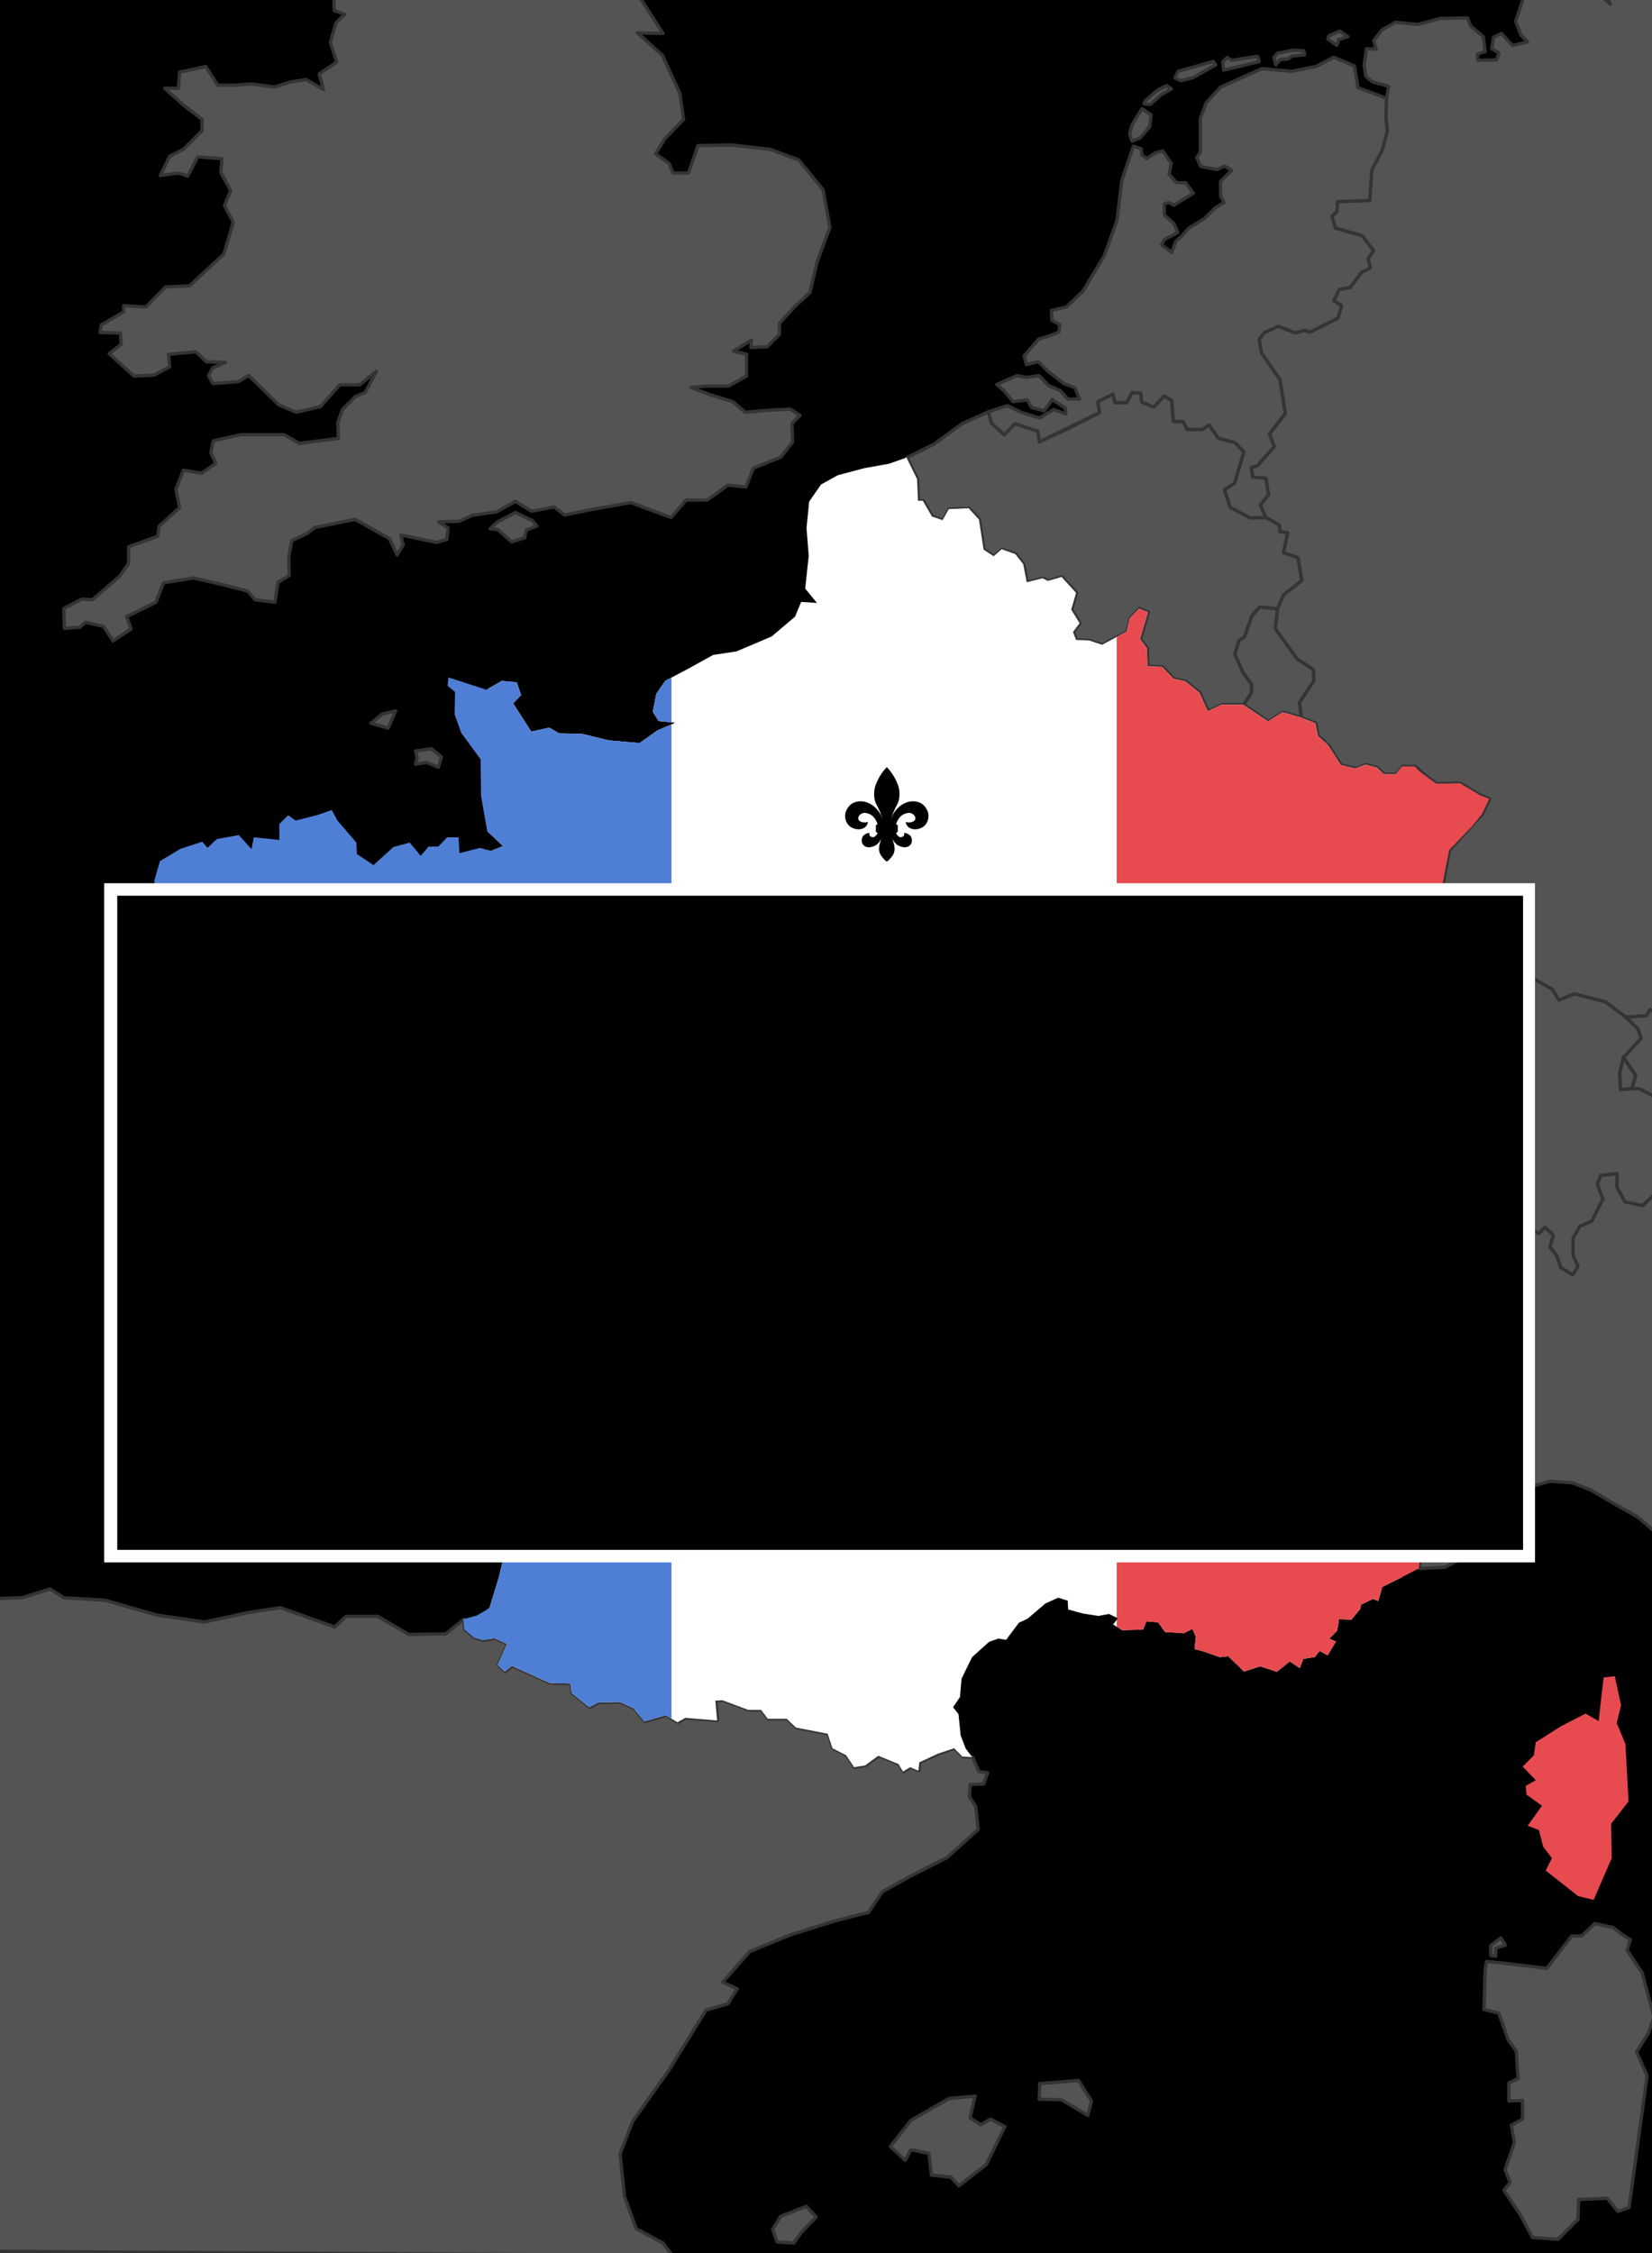 <?xml version="1.0" encoding="UTF-8" standalone="no"?>
<!-- Created with Inkscape (http://www.inkscape.org/) -->

<svg
   width="2.75in"
   height="3.75in"
   viewBox="0 0 247.5 337.5"
   id="svg4516"
   version="1.1"
   inkscape:version="1.4 (e7c3feb1, 2024-10-09)"
   sodipodi:docname="paris-back.svg"
   inkscape:export-filename="/Users/garykac/Downloads/tokyo maps/ku-cards/23-edogawa.png"
   inkscape:export-xdpi="300"
   inkscape:export-ydpi="300"
   xmlns:inkscape="http://www.inkscape.org/namespaces/inkscape"
   xmlns:sodipodi="http://sodipodi.sourceforge.net/DTD/sodipodi-0.dtd"
   xmlns:xlink="http://www.w3.org/1999/xlink"
   xmlns="http://www.w3.org/2000/svg"
   xmlns:svg="http://www.w3.org/2000/svg"
   xmlns:rdf="http://www.w3.org/1999/02/22-rdf-syntax-ns#"
   xmlns:cc="http://creativecommons.org/ns#"
   xmlns:dc="http://purl.org/dc/elements/1.1/">
  <rect x="0" y="0" width="247.5" height="337.5" fill="#333333" stroke="none"/>
  <defs
     id="defs7455">
    <clipPath
       clipPathUnits="userSpaceOnUse"
       id="clipPath4189">
      <path
         sodipodi:nodetypes="ccccccccccccccccccccccccccccccccccccccccccccccccccccccccccccccccccccccccccccccccccccccccccccccccccccccccccccccccccccccccccccccccccccccccccccccccccccccccccccccccccccccccccccccccccccccccccccccccccccccccccccccccccccccccccccccccccccccccccccccccccccccccccccccccccccccccccccccccccccccccccccccccccccccccccccccccccccccccccccccccccccccccccccccccccccccccccccccccccccccccccccccccccccccccccccccccccccccccccccccccccccccccccccccccccccccccccccccccccccccccccccccccccccc"
         inkscape:connector-curvature="0"
         d="m 242.008,251.089 0.933,4.386 -0.653,2.613 1.306,3.173 0.467,8.585 -2.613,3.359 0.093,5.132 -2.706,6.252 -2.333,-0.56 -4.852,-3.826 0.933,-1.866 -1.306,-1.68 -0.653,-2.52 -1.68,-0.653 2.146,-2.986 -2.333,-1.68 -0.093,-1.306 1.493,-0.84 -1.96,-2.053 1.68,-1.68 0.28,-1.96 3.826,-2.426 3.639,-1.866 1.96,1.12 0.373,-3.359 0.373,-3.173 z m -133.708,3.6 3.893,1.452 1.914,0 0.99,1.32 2.837,0 1.386,1.32 4.751,0.924 0.726,2.177 2.046,1.056 1.188,1.782 1.65,-0.264 1.98,-1.452 3.035,1.254 0.66,1.122 1.056,-0.66 1.254,0.528 0.132,-1.254 2.837,-1.32 2.375,-0.792 1.254,1.254 1.452,0.066 -0.975,-1.3 -0.74,-1.933 -0.33,-3.205 -0.815,-1.03 1.037,-1.523 0.24,-2.755 1.584,-3.233 2.573,-2.309 1.386,-0.462 1.133,0.19 1.917,-2.565 1.305,-0.607 2.659,-2.271 1.922,-0.872 1.424,0.451 0.066,1.32 2.177,0.594 2.338,0.371 1.617,-0.294 1.32,0.652 -0.723,0.92 1.386,0.858 3.105,-0.093 0.509,-1.234 1.732,0.14 1.056,1.452 2.771,0.198 1.32,-0.66 0.528,1.188 -0.198,1.825 1.532,0.424 2.281,0.805 1.207,-0.161 1.622,1.548 0.748,0.772 2.441,-0.792 2.496,0.824 1.925,-1.55 1.518,0.99 0.528,-1.386 1.716,-0.264 0.726,-0.924 1.188,0.66 1.254,-2.046 -0.99,-0.462 1.172,-1.188 0.28,-1.716 1.848,0.066 1.32,-1.584 0.132,-0.66 1.782,-0.858 0.792,0.33 0.594,-2.111 2.771,-1.386 2.705,-1.386 0.264,-2.243 2.573,-3.827 -0.792,-2.177 -3.365,1.056 -2.903,-0.924 -1.386,-1.056 -2.441,-0.594 -0.33,-1.65 -1.32,-1.386 0.594,-1.122 -0.924,-2.309 0.99,-0.858 0.858,-2.309 0.99,0 -0.66,-2.111 -0.066,-0.99 -1.716,-0.594 -2.441,-1.452 0,-2.309 -1.122,-0.528 0,-1.782 1.32,-0.594 1.254,0.462 2.375,-1.716 1.716,-0.594 0.132,-1.716 0.99,-1.716 -2.243,-2.441 -0.594,-2.705 -2.507,-1.716 0,-1.782 2.441,-1.254 0.594,-1.98 -0.99,-2.441 -0.726,0 -0.132,-1.32 -1.386,-0.396 -0.132,-1.914 1.056,-1.452 -1.254,-1.32 0.132,-1.584 -1.948,-0.782 -2.784,0.066 -2.303,0.83 -0.477,0.84 -0.737,1.289 0.33,1.584 -1.056,1.386 -1.584,0.66 -1.584,0.132 -0.462,-1.452 0.924,-0.792 0.924,0 0.858,-1.056 -0.066,-1.584 -1.65,-0.99 1.254,-2.639 0.066,-1.32 2.639,-2.771 1.914,-1.254 0.132,-3.629 3.497,-2.177 0.99,-1.65 3.101,-3.035 0.462,-1.122 1.32,-1.518 -1.914,-0.396 1.122,-2.639 2.705,-0.132 0.132,0.792 2.837,0.462 1.716,-1.122 0.99,-2.177 -0.396,-3.365 1.518,-5.411 -0.594,-2.177 0.066,-1.98 1.848,-3.233 0.594,-0.99 0.792,-4.289 0.528,-2.639 3.431,-3.563 1.452,-1.782 1.122,-2.309 -1.32,-0.528 -3.101,-1.848 -1.65,0.066 -1.914,0 -2.507,-1.848 -0.66,-0.726 -1.848,0 -0.99,1.188 -1.782,0 -1.056,-0.99 -1.716,-0.462 -1.518,0.594 -2.177,-0.528 -1.914,-2.969 -1.518,-1.386 -0.396,-1.914 -2.177,-0.858 -2.705,-0.792 -2.177,1.386 -3.761,-2.507 -3.233,0 -2.046,0.99 -1.254,-2.771 -2.111,-1.716 -1.782,-0.396 -1.716,-1.782 -2.177,-0.066 -0.066,-2.705 -1.056,-1.386 1.188,-4.025 -1.32,-0.528 -1.386,1.452 -0.462,1.98 -3.695,1.98 -1.98,-0.66 -1.914,-0.066 -0.462,-1.188 0.99,-1.32 -1.254,-2.046 0.726,-2.507 -2.177,-2.375 -2.046,0.594 -0.792,-0.396 -2.375,0.594 -0.528,-2.705 -1.188,-1.518 -2.046,-0.726 -1.188,1.056 -1.518,-0.99 -0.693,-4.52 -1.551,-1.683 -2.969,0.132 -0.924,1.65 -1.584,-0.528 -1.386,-2.375 -0.726,0 -0.132,-3.233 -1.584,-3.233 -2.639,0.924 -3.695,0.66 -3.959,1.056 -2.507,1.386 -1.782,2.573 -0.396,3.959 0.33,4.157 -0.528,4.907 1.759,2.149 -2.364,-0.149 -0.913,2.199 -3.497,2.969 -5.279,2.243 -3.497,0.528 -3.695,2.046 -3.497,1.848 -1.32,1.914 -0.528,2.705 0.858,1.386 2.507,0.264 -2.639,1.122 -2.705,1.914 -4.619,-0.396 -4.025,-0.99 -3.431,-0.066 -1.452,-0.858 -2.705,0.594 -2.705,-4.223 1.188,-1.254 -0.66,-1.914 -2.243,-0.198 -2.309,1.32 -5.675,-1.848 -0.132,1.254 1.122,0.924 -0.066,3.365 0.99,2.771 2.903,3.959 0.066,5.477 0.924,5.279 2.375,2.243 -1.848,0.726 -1.584,-0.462 -3.101,0.792 -0.132,-2.375 -1.716,0 -1.32,1.386 -1.452,0 -1.188,1.386 -1.65,-1.98 -2.441,0.66 -2.969,2.705 -2.507,-1.65 -0.066,-1.716 -2.837,-3.299 -0.858,-1.584 -2.046,0.726 -3.365,0.858 -1.122,-0.792 -1.32,1.32 0,2.375 -3.827,-0.396 -0.33,1.782 -1.914,-2.111 -3.299,0.594 -1.386,1.32 -0.792,-0.924 -3.233,1.056 -3.101,1.848 -0.858,2.969 0.528,2.375 3.761,-1.386 2.111,-0.198 -0.528,1.056 1.529,0.617 -3.636,0.139 -0.62,1.038 0.351,2.165 1.122,-0.99 2.705,0.33 0.792,1.056 -0.726,1.188 -6.466,1.32 1.848,0.858 2.837,1.056 0.858,1.65 0.132,2.243 3.035,0.132 0.924,-1.716 1.386,0.528 1.452,-0.924 1.32,2.111 4.883,0.792 1.122,1.32 1.98,0.066 3.299,2.969 3.893,-1.188 2.177,0.066 -0.33,1.32 -2.177,-0.066 0.66,1.584 2.639,-0.198 1.584,-0.99 1.518,2.375 -1.32,1.32 0.924,2.441 2.903,0.924 1.848,-0.792 0,2.111 -0.924,1.056 3.233,1.188 -0.132,2.243 -1.518,1.98 0.132,1.32 3.893,4.157 0.99,3.035 3.629,2.441 1.32,0 0.66,1.386 2.111,0.066 0.99,0.99 1.452,-0.066 -0.858,1.848 -0.264,1.254 1.254,0.594 0.66,2.507 0,2.111 -0.858,1.254 0.726,1.188 -1.914,0.528 0.132,2.111 2.441,0.99 1.32,1.386 2.243,1.518 1.782,3.431 0.726,3.233 0.066,2.177 -0.99,-1.188 -0.792,-3.695 -1.386,-1.584 -2.705,-2.243 -0.264,-1.386 -1.254,1.254 -0.33,3.761 -0.66,6.203 -0.462,5.147 -0.396,2.177 1.716,-1.254 2.046,1.98 -1.188,0.594 -0.99,-0.594 -1.254,1.98 -0.396,4.553 -0.99,6.796 -1.65,7.06 -1.452,4.751 -1.914,1.122 -1.98,0.528 0.132,1.518 1.452,1.254 1.386,0.396 1.65,-0.33 1.914,0.858 -1.386,3.167 1.056,0.99 1.056,-0.858 5.675,2.573 3.101,0.066 0.198,1.452 2.639,2.111 1.32,-0.726 3.233,-0.066 2.046,0.924 1.65,1.98 3.167,-0.924 1.782,1.056 1.188,-0.66 4.751,0.396 -0.264,-2.969 z m -61.497,-98.449 0.462,1.584 2.771,0.198 -1.188,-1.386 z m 14.385,8.182 1.188,-0.462 0.792,0.924 0.66,0.924 -0.396,0.33 -1.584,-0.726 z m 15.836,18.278 -2.243,-0.858 -0.792,-0.726 -1.122,0.528 0.858,0.792 2.639,0.924 z m -1.782,2.837 0.726,1.914 1.386,1.848 0.264,1.518 0.726,-1.32 -0.132,-0.858 -0.33,-1.782 -0.99,-1.32 z"
         style="color:#000000;clip-rule:nonzero;display:inline;overflow:visible;visibility:visible;opacity:1;isolation:auto;mix-blend-mode:normal;color-interpolation:sRGB;color-interpolation-filters:linearRGB;solid-color:#000000;solid-opacity:1;fill:#22498f;fill-opacity:1;fill-rule:evenodd;stroke:#000000;stroke-width:0.5;stroke-linecap:butt;stroke-linejoin:round;stroke-miterlimit:4;stroke-dasharray:none;stroke-dashoffset:0;stroke-opacity:1;color-rendering:auto;image-rendering:auto;shape-rendering:auto;text-rendering:auto;enable-background:accumulate"
         id="path4191" />
    </clipPath>
  </defs>
  <sodipodi:namedview
     id="base"
     pagecolor="#ffffff"
     bordercolor="#666666"
     borderopacity="1.0"
     inkscape:pageopacity="0.0"
     inkscape:pageshadow="2"
     inkscape:zoom="2.580767"
     inkscape:cx="154.41146"
     inkscape:cy="153.83024"
     inkscape:document-units="px"
     inkscape:current-layer="g4184"
     showgrid="false"
     units="in"
     inkscape:window-width="1496"
     inkscape:window-height="998"
     inkscape:window-x="0"
     inkscape:window-y="38"
     inkscape:window-maximized="0"
     inkscape:snap-object-midpoints="true"
     inkscape:snap-center="true"
     inkscape:snap-intersection-paths="true"
     inkscape:snap-nodes="true"
     inkscape:object-nodes="true"
     inkscape:object-paths="true"
     inkscape:snap-smooth-nodes="true"
     inkscape:snap-others="true"
     inkscape:snap-global="false"
     inkscape:snap-bbox="true"
     inkscape:showpageshadow="2"
     inkscape:pagecheckerboard="0"
     inkscape:deskcolor="#d1d1d1" />
  <g
     inkscape:groupmode="layer"
     id="water"
     inkscape:label="Water"
     style="display:inline;opacity:1">
    <rect
       style="display:none;opacity:1;fill:#cceaf6;fill-opacity:1;fill-rule:evenodd;stroke:#000000;stroke-width:0.2;stroke-linecap:butt;stroke-linejoin:round;stroke-miterlimit:4;stroke-dasharray:none;stroke-dashoffset:0;stroke-opacity:1"
       id="rect7620"
       width="285.531"
       height="366.329"
       x="-25.55"
       y="-18.969"
       inkscape:export-filename="/Users/garykac/projects/github/shinjuku/ku-cards/r23-edogawa.png"
       inkscape:export-xdpi="300"
       inkscape:export-ydpi="300" />
    <rect
       style="display:inline;opacity:1;fill:#000000;fill-opacity:1;fill-rule:evenodd;stroke:#000000;stroke-width:0.2;stroke-linecap:butt;stroke-linejoin:round;stroke-miterlimit:4;stroke-dasharray:none;stroke-dashoffset:0;stroke-opacity:1"
       id="rect7"
       width="285.531"
       height="366.329"
       x="-25.55"
       y="-18.969"
       inkscape:export-filename="/Users/garykac/projects/github/shinjuku/ku-cards/r23-edogawa.png"
       inkscape:export-xdpi="300"
       inkscape:export-ydpi="300"
       inkscape:label="black water" />
  </g>
  <g
     inkscape:groupmode="layer"
     id="layer11"
     inkscape:label="Europe"
     style="display:inline">
    <path
       id="path7070"
       style="color:#000000;clip-rule:nonzero;display:inline;overflow:visible;visibility:visible;opacity:1;isolation:auto;mix-blend-mode:normal;color-interpolation:sRGB;color-interpolation-filters:linearRGB;solid-color:#000000;solid-opacity:1;fill:#545454;fill-opacity:1;fill-rule:evenodd;stroke:#343434;stroke-width:0.5;stroke-linecap:butt;stroke-linejoin:round;stroke-miterlimit:4;stroke-dasharray:none;stroke-dashoffset:0;stroke-opacity:1;color-rendering:auto;image-rendering:auto;shape-rendering:auto;text-rendering:auto;enable-background:accumulate"
       d="m 59.274,106.489 -1.122,2.573 -2.573,-0.726 1.716,-1.386 z m 6.862,6.862 -0.462,1.584 -1.716,-0.726 -1.716,0.264 0.264,-0.924 -0.264,-1.056 2.375,-0.33 z m 8.416,-35.176 2.66,-1.4 2.56,1.217 0.659,0.79 -1.608,0.639 -0.212,1.134 -1.96,0.607 -2.045,-1.815 -1.175,-0.144 z m -3.826,-0.98 -1.913,0.887 -3.079,0.093 1.4,0.933 -0.187,1.68 -1.493,0.467 -5.412,-1.12 0.373,1.493 -0.933,1.493 -1.12,-2.426 -5.132,-2.893 -6.066,1.213 -1.213,0.933 -2.24,1.026 -0.467,2.613 0.093,2.613 -1.68,1.026 -0.467,2.986 -2.986,-0.373 -1.12,-1.306 -4.386,-1.12 -3.733,-0.84 -4.479,0.747 -1.12,2.893 -4.386,2.146 0.653,1.866 -2.706,1.773 -1.4,-2.146 -2.706,-0.653 -0.84,0.747 -2.333,0.187 -0.093,-2.986 2.706,-1.4 1.586,0.093 4.013,-3.453 1.4,-1.96 0,-2.52 4.386,-1.586 0.187,-1.493 3.079,-2.799 -0.56,-2.706 1.12,-2.893 2.706,0.467 2.146,-1.493 -0.747,-1.586 0.373,-1.773 4.106,-0.933 6.532,0 2.24,1.306 5.879,-0.747 -0.093,-2.333 0.653,-1.96 1.96,-1.96 1.493,-0.653 1.68,-3.173 -2.52,2.053 -2.986,0 -2.893,3.266 -3.639,0.84 -2.613,-1.12 -4.479,-4.386 -1.586,0.933 -3.779,0.28 -0.662,-1.164 0.596,-1.163 1.927,-0.845 -2.84,-0.094 -1.586,-1.493 -4.106,0.373 0.187,1.866 -2.38,1.26 -2.986,0.14 -3.686,-3.359 1.773,-1.4 -0.093,-1.68 -3.079,-0.093 0.187,-1.12 3.359,-1.96 0,-0.933 3.359,0.187 2.893,-2.986 3.639,-0.187 5.132,-4.759 1.4,-4.759 -1.306,-2.52 0.933,-2.24 -1.493,-2.706 0.187,-2.053 -3.639,-0.28 -1.493,2.893 -1.4,-0.467 -2.706,0.373 1.4,-2.893 2.053,-1.026 2.799,-2.799 0,-1.68 -2.893,-2.24 -2.706,-2.426 2.053,0 0.187,-2.426 3.919,-0.84 1.773,2.799 2.799,0 2.24,-0.187 3.453,0.467 2.333,-0.747 2.426,-0.373 2.613,1.493 -0.653,-2.333 2.613,-1.773 -0.933,-2.986 0.84,-2.893 1.306,-1.306 -1.586,-0.56 -0.093,-4.013 44.978,0.653 4.386,6.812 -3.826,-0.093 3.733,3.359 2.613,5.692 0.56,3.919 -2.799,2.893 -1.4,2.24 2.053,1.493 0.56,1.4 2.333,0 1.4,-4.106 5.039,-0.093 5.786,0.653 4.293,1.586 3.639,4.479 1.026,5.599 -1.96,5.319 -1.026,4.479 -2.146,1.96 -2.426,2.613 0,1.68 -1.866,1.866 -2.426,0.093 0.093,-1.12 -2.706,1.68 1.96,0.467 0,3.266 -2.706,1.493 -3.453,0 -2.146,0.187 2.613,1.026 3.639,1.12 1.866,1.586 3.266,-0.28 3.453,-0.187 1.493,0.933 -1.213,1.213 0.093,2.799 -1.773,2.24 -4.106,1.68 -1.12,2.799 -2.706,-0.28 -3.079,2.24 -3.173,0 -2.24,2.613 -6.066,-2.24 -5.786,1.026 -4.106,0.84 -1.586,-1.213 -3.359,0.653 -2.426,-1.493 -2.846,1.586 z"
       inkscape:connector-curvature="0" />
    <path
       id="path7117"
       style="color:#000000;clip-rule:nonzero;display:inline;overflow:visible;visibility:visible;opacity:1;isolation:auto;mix-blend-mode:normal;color-interpolation:sRGB;color-interpolation-filters:linearRGB;solid-color:#000000;solid-opacity:1;fill:#545454;fill-opacity:1;fill-rule:evenodd;stroke:#343434;stroke-width:0.5;stroke-linecap:butt;stroke-linejoin:round;stroke-miterlimit:4;stroke-dasharray:none;stroke-dashoffset:0;stroke-opacity:1;color-rendering:auto;image-rendering:auto;shape-rendering:auto;text-rendering:auto;enable-background:accumulate"
       d="m 155.785,312.118 5.786,-0.467 1.96,3.079 -0.56,2.146 -3.919,-2.333 -3.359,-0.093 z m -19.316,5.506 5.692,-3.266 3.919,-0.373 -0.747,3.266 1.586,1.026 1.493,-0.84 2.146,1.12 -2.799,5.692 -4.106,3.173 -1.213,-1.306 -2.893,-0.28 -0.373,-3.266 -2.706,-0.56 -0.84,1.586 -2.24,-2.053 z m -19.503,14.371 3.826,-1.493 1.493,1.586 -2.24,2.333 -1.12,1.586 -2.52,-0.187 -0.653,-1.866 z m -133.162,-94.902 2.613,2.52 8.025,0 8.865,-0.28 4.199,-1.306 2.053,1.306 6.159,0.373 7.839,2.24 7.092,1.026 6.439,-1.4 4.946,-0.747 8.118,2.893 1.68,-1.586 4.759,0 4.666,2.706 5.506,-0.093 2.741,-2.195 0.132,1.518 1.452,1.254 1.386,0.396 1.65,-0.33 1.914,0.858 -1.386,3.167 1.056,0.99 1.056,-0.858 5.675,2.573 3.101,0.066 0.198,1.452 2.639,2.111 1.32,-0.726 3.233,-0.066 2.046,0.924 1.65,1.98 3.167,-0.924 1.782,1.056 1.188,-0.66 4.751,0.396 -0.264,-2.969 1.056,-0.066 3.893,1.452 1.914,0 0.99,1.32 2.837,0 1.386,1.32 4.751,0.924 0.726,2.177 2.046,1.056 1.188,1.782 1.65,-0.264 1.98,-1.452 3.035,1.254 0.66,1.122 1.056,-0.66 1.254,0.528 0.132,-1.254 2.837,-1.32 2.375,-0.792 1.254,1.254 1.452,0.066 0.926,2.165 1.306,0.187 -0.56,1.68 -2.053,0.093 -0.093,1.866 0.933,1.4 0.373,3.453 -4.666,4.199 -5.506,2.799 -4.199,2.333 -2.053,3.079 -5.132,1.306 -6.532,2.053 -6.159,2.52 -4.013,4.572 2.146,1.026 -1.4,2.24 -3.266,0.933 -5.599,9.052 -5.412,7.652 -1.866,4.852 0.653,6.345 1.773,4.852 4.013,2.146 1.4,1.866 -119.818,-0.747 z"
       inkscape:connector-curvature="0" />
    <path
       id="path7123"
       style="color:#000000;clip-rule:nonzero;display:inline;overflow:visible;visibility:visible;opacity:1;isolation:auto;mix-blend-mode:normal;color-interpolation:sRGB;color-interpolation-filters:linearRGB;solid-color:#000000;solid-opacity:1;fill:#545454;fill-opacity:1;fill-rule:evenodd;stroke:#343434;stroke-width:0.5;stroke-linecap:butt;stroke-linejoin:round;stroke-miterlimit:4;stroke-dasharray:none;stroke-dashoffset:0;stroke-opacity:1;color-rendering:auto;image-rendering:auto;shape-rendering:auto;text-rendering:auto;enable-background:accumulate"
       d="m 224.838,291.589 0.7,-0.233 -0.7,-1.073 -1.493,1.166 0,1.493 0.747,0.093 0,-1.166 z m 14.091,-3.453 2.741,0.591 1.272,0.996 1.306,0.84 -0.467,1.586 2.24,3.359 1.773,6.625 -0.84,2.426 -1.773,2.799 1.586,3.546 -2.706,19.783 -1.68,0.56 -1.586,-1.96 -4.293,0.187 -0.093,2.986 -2.986,2.986 -3.826,-0.28 -1.866,-3.453 -2.426,-3.639 0.933,-1.12 -0.747,-1.96 1.4,-4.106 -0.467,-2.52 1.68,-0.933 0,-2.799 -2.053,0.093 0,-2.706 1.4,-0.653 -0.28,-4.106 -1.213,-1.68 -1.4,-4.013 -2.24,-0.56 0.187,-5.879 0.187,-1.306 2.053,0.187 6.999,0.84 3.733,-4.852 1.493,0 z m 18.896,-43.439 -2.426,-3.639 -0.653,-2.52 -0.28,-4.246 -1.82,-3.686 -3.966,-2.24 -1.026,0.84 -2.286,-1.96 -3.733,-2.1 -3.313,-1.96 -2.799,-1.073 -3.313,-0.233 -3.079,0.886 -2.053,2.146 -0.84,1.353 -1.913,1.026 -0.98,2.053 -0.607,1.213 -0.187,1.26 -2.566,1.213 -3.546,1.726 -3.818,0.201 0.264,-2.243 2.573,-3.827 -0.792,-2.177 -3.365,1.056 -2.903,-0.924 -1.386,-1.056 -2.441,-0.594 -0.33,-1.65 -1.32,-1.386 0.594,-1.122 -0.924,-2.309 0.99,-0.858 0.858,-2.309 0.99,0 -0.66,-2.111 -0.066,-0.99 -1.716,-0.594 -2.441,-1.452 0,-2.309 -1.122,-0.528 0,-1.782 1.32,-0.594 1.254,0.462 2.375,-1.716 1.716,-0.594 0.132,-1.716 0.99,-1.716 -2.243,-2.441 -0.594,-2.705 -2.507,-1.716 0,-1.782 2.441,-1.254 0.594,-1.98 1.973,2.109 2.286,-1.726 1.306,0.607 2.333,-2.053 2.286,0.373 0.42,1.306 2.24,-0.14 0.607,-1.82 1.26,0.047 0.56,-2.006 1.26,-0.093 1.026,-1.82 -0.98,-1.82 2.38,-1.586 1.353,-2.659 1.726,0.28 0.047,4.246 1.26,0.653 0.98,2.193 1.353,0.607 0.887,-0.933 1.26,1.213 -0.513,1.773 1.026,1.26 0.607,1.82 1.773,1.073 0.793,-1.26 -0.747,-1.633 0,-2.566 1.026,-1.82 1.773,-0.747 1.68,-3.313 -0.84,-2.24 0.513,-1.306 2.473,-0.28 -0.047,2.006 1.213,2.24 2.659,0.56 1.726,-1.68 1.26,-0.56 0.886,0.7 1.54,2.846 1.68,-0.747 -0.793,-2.426 0.42,-0.7 -1.213,-1.073 -0.187,-2.286 2.66,-2.006 1.213,1.866 2.24,-0.047 z"
       inkscape:connector-curvature="0" />
    <path
       style="color:#000000;clip-rule:nonzero;display:inline;overflow:visible;visibility:visible;opacity:1;isolation:auto;mix-blend-mode:normal;color-interpolation:sRGB;color-interpolation-filters:linearRGB;solid-color:#000000;solid-opacity:1;fill:#545454;fill-opacity:1;fill-rule:evenodd;stroke:#343434;stroke-width:0.5;stroke-linecap:butt;stroke-linejoin:round;stroke-miterlimit:4;stroke-dasharray:none;stroke-dashoffset:0;stroke-opacity:1;color-rendering:auto;image-rendering:auto;shape-rendering:auto;text-rendering:auto;enable-background:accumulate"
       d="m 258.059,173.031 -1.166,-0.28 -0.327,-1.4 0.98,-1.586 0.327,-2.053 0.093,-2.053 -1.913,-1.073 -0.84,1.68 -0.886,-0.047 0,0.887 -2.146,0.747 -1.213,-0.886 -1.4,-0.886 -0.84,-1.4 -3.126,-1.586 -1.12,-0.047 -1.68,0.187 -0.14,-2.473 0.56,-2.333 2.659,-2.893 -0.467,-1.4 -1.82,-1.773 -3.126,-2.333 -4.619,-1.166 -2.286,0.933 -1.026,-1.633 -3.079,-1.726 -2.426,0.467 -0.84,2.24 1.166,0.84 -0.467,1.26 -2.006,0.187 -0.7,-0.98 -1.4,0 -1.913,1.54 -2.053,0.093 -0.747,-0.84 -2.24,1.166 -3.014,-0.984 -0.99,2.177 -1.716,1.122 -2.837,-0.462 -0.132,-0.792 -2.705,0.132 -1.122,2.639 1.914,0.396 -1.32,1.518 -0.462,1.122 -3.101,3.035 -0.99,1.65 -3.497,2.177 -0.132,3.629 -1.914,1.254 -2.639,2.771 -0.066,1.32 -1.254,2.639 1.65,0.99 0.066,1.584 -0.858,1.056 -0.924,0 -0.924,0.792 0.462,1.452 1.584,-0.132 1.584,-0.66 1.056,-1.386 -0.33,-1.584 1.214,-2.129 2.303,-0.83 2.784,-0.066 1.948,0.782 -0.132,1.584 1.254,1.32 -1.056,1.452 0.132,1.914 1.386,0.396 0.132,1.32 0.726,0 0.99,2.441 1.973,2.109 2.286,-1.726 1.306,0.607 2.333,-2.053 2.286,0.373 0.42,1.306 2.24,-0.14 0.607,-1.82 1.26,0.047 0.56,-2.006 1.26,-0.093 1.026,-1.82 -0.98,-1.82 2.38,-1.586 1.353,-2.659 1.726,0.28 0.047,4.246 1.26,0.653 0.98,2.193 1.353,0.607 0.887,-0.933 1.26,1.213 -0.513,1.773 1.026,1.26 0.607,1.82 1.773,1.073 0.793,-1.26 -0.747,-1.633 0,-2.566 1.026,-1.82 1.773,-0.747 1.68,-3.313 -0.84,-2.24 0.513,-1.306 2.473,-0.28 -0.047,2.006 1.213,2.24 2.659,0.56 1.726,-1.68 1.26,-0.56 0.886,0.7 1.54,2.846 1.68,-0.747 -0.793,-2.426 0.42,-0.7 -1.213,-1.073 -0.187,-2.286 2.66,-2.006 1.213,1.866 2.24,-0.047 z"
       id="path7074"
       inkscape:connector-curvature="0" />
    <path
       style="color:#000000;clip-rule:nonzero;display:inline;overflow:visible;visibility:visible;opacity:1;isolation:auto;mix-blend-mode:normal;color-interpolation:sRGB;color-interpolation-filters:linearRGB;solid-color:#000000;solid-opacity:1;fill:#545454;fill-opacity:1;fill-rule:evenodd;stroke:#343434;stroke-width:0.5;stroke-linecap:butt;stroke-linejoin:round;stroke-miterlimit:4;stroke-dasharray:none;stroke-dashoffset:0;stroke-opacity:1;color-rendering:auto;image-rendering:auto;shape-rendering:auto;text-rendering:auto;enable-background:accumulate"
       d="m 271.823,154.554 -2.799,0.233 -0.747,0.98 -2.006,-0.14 -0.84,-1.12 -1.4,-1.82 -2.05,0.14 -1.729,-1.12 -0.933,0.513 -1.633,-0.14 -0.42,1.213 0.7,1.586 -1.82,2.613 -2.52,1.026 0.28,-2.566 -1.54,0.047 -0.233,-1.306 -2.286,-2.333 -2.659,-1.12 -0.513,0.886 -3.079,0.233 1.82,1.773 0.467,1.4 -2.659,2.893 1.82,2.659 -0.56,1.96 1.12,0.047 3.126,1.586 0.84,1.4 2.613,1.773 2.146,-0.747 0,-0.887 0.886,0.047 0.84,-1.68 1.913,1.073 -0.093,2.053 1.54,0.28 1.633,-0.607 0.936,1.446 3.87,0.793 1.54,-1.54 0.467,-2.053 3.173,-1.306 1.166,0.56 3.593,-1.166 z"
       id="path7078"
       inkscape:connector-curvature="0" />
    <path
       style="color:#000000;clip-rule:nonzero;display:inline;overflow:visible;visibility:visible;opacity:1;isolation:auto;mix-blend-mode:normal;color-interpolation:sRGB;color-interpolation-filters:linearRGB;solid-color:#000000;solid-opacity:1;fill:#545454;fill-opacity:1;fill-rule:evenodd;stroke:#343434;stroke-width:0.5;stroke-linecap:butt;stroke-linejoin:round;stroke-miterlimit:4;stroke-dasharray:none;stroke-dashoffset:0;stroke-opacity:1;color-rendering:auto;image-rendering:auto;shape-rendering:auto;text-rendering:auto;enable-background:accumulate"
       d="m 245.041,161.086 -1.82,-2.659 -0.56,2.333 0.14,2.473 1.68,-0.187 z"
       id="path7076"
       inkscape:connector-curvature="0" />
    <path
       id="path7107"
       style="color:#000000;clip-rule:nonzero;display:inline;overflow:visible;visibility:visible;opacity:1;isolation:auto;mix-blend-mode:normal;color-interpolation:sRGB;color-interpolation-filters:linearRGB;solid-color:#000000;solid-opacity:1;fill:#545454;fill-opacity:1;fill-rule:evenodd;stroke:#343434;stroke-width:0.5;stroke-linecap:butt;stroke-linejoin:round;stroke-miterlimit:4;stroke-dasharray:none;stroke-dashoffset:0;stroke-opacity:1;color-rendering:auto;image-rendering:auto;shape-rendering:auto;text-rendering:auto;enable-background:accumulate"
       d="m 199.095,5.368 1.617,-0.726 1.221,0.858 -1.386,0.429 -0.264,0.858 -1.353,-0.957 z m 16.645,-2.592 -3.313,0.887 -3.359,-0.327 -2.006,1.12 -1.26,1.633 0.373,1.26 -1.446,-0.047 -0.373,2.426 0.28,1.726 1.026,0.84 1.306,0.327 1.073,0.327 -0.327,1.773 -0.093,3.033 0.233,1.82 -0.793,2.939 -1.54,2.939 -0.327,4.572 -4.806,0.187 -0.093,1.493 -0.747,0.653 0.513,1.82 4.013,1.12 1.726,2.286 -0.84,1.12 0.327,1.4 -1.306,0.7 -1.68,2.24 -1.68,0.327 -0.793,1.68 1.166,0.747 -0.56,1.866 -4.199,2.1 -0.7,-0.28 -1.493,0.373 -2.52,-0.98 -2.1,0.933 -0.793,1.073 0.373,2.006 2.753,4.013 0.793,5.039 -2.38,3.079 0.747,1.866 -2.566,2.893 -0.886,0.233 0.187,1.446 2.006,0.187 0.373,2.473 -1.213,1.54 0.84,1.866 2.006,1.12 0.093,1.026 1.166,0.14 -0.653,2.986 2.193,0.747 0.56,3.406 -2.753,2.193 -0.886,2.053 -0.327,2.986 3.266,4.526 2.426,1.586 0.093,1.68 -2.146,3.219 0.241,2.289 2.177,0.858 0.396,1.914 1.518,1.386 1.914,2.969 2.177,0.528 1.518,-0.594 1.716,0.462 1.056,0.99 1.782,0 0.99,-1.188 1.848,0 1.705,1.496 1.462,1.077 3.563,-0.066 3.101,1.848 1.32,0.528 -1.122,2.309 -4.883,5.345 -1.32,6.928 -2.441,4.223 -0.066,1.98 0.594,2.177 -1.518,5.411 0.396,3.365 3.014,0.984 2.24,-1.166 0.747,0.84 2.053,-0.093 1.913,-1.54 1.4,0 0.7,0.98 2.006,-0.187 0.467,-1.26 -1.166,-0.84 0.84,-2.24 2.426,-0.467 3.079,1.726 1.026,1.633 2.286,-0.933 4.619,1.166 3.126,2.333 3.079,-0.233 0.513,-0.886 2.659,1.12 2.286,2.333 0.233,1.306 1.54,-0.047 -0.28,2.566 2.52,-1.026 1.82,-2.613 -0.7,-1.586 0.42,-1.213 1.633,0.14 0.933,-0.513 1.729,1.12 2.05,-0.14 2.24,2.939 2.006,0.14 0.747,-0.98 2.799,-0.233 0.513,-1.82 2.473,0.233 0.327,-1.54 5.832,-0.747 3.219,0.14 -0.513,-2.146 1.68,-0.42 -1.493,-149.352 -51.277,-10.451 -0.653,1.866 1.073,2.006 1.166,-0.187 0.7,1.866 -2.286,0.233 1.306,2.986 1.353,0.933 2.52,-0.187 2.659,0.887 0.84,1.773 -1.586,-1.4 -3.219,-0.42 -2.286,0.7 -2.799,-0.28 -1.353,-1.213 -1.4,0.513 -1.54,4.666 0.793,2.053 0.98,1.026 -2.24,0.56 -1.68,-1.82 -1.166,0.56 -0.28,1.726 1.073,0.607 -0.327,1.073 -2.846,0.047 -0.047,-0.933 1.166,-0.373 -0.28,-2.24 -1.866,-1.54 -0.513,-1.26 z"
       inkscape:connector-curvature="0" />
    <path
       style="color:#000000;clip-rule:nonzero;display:inline;overflow:visible;visibility:visible;opacity:1;isolation:auto;mix-blend-mode:normal;color-interpolation:sRGB;color-interpolation-filters:linearRGB;solid-color:#000000;solid-opacity:1;fill:#545454;fill-opacity:1;fill-rule:evenodd;stroke:#343434;stroke-width:0.5;stroke-linecap:butt;stroke-linejoin:round;stroke-miterlimit:4;stroke-dasharray:none;stroke-dashoffset:0;stroke-opacity:1;color-rendering:auto;image-rendering:auto;shape-rendering:auto;text-rendering:auto;enable-background:accumulate"
       d="m 194.697,105.19 2.146,-3.219 -0.093,-1.68 -2.426,-1.586 -3.266,-4.526 0.327,-2.986 -2.66,-0.28 -1.166,1.306 -1.12,3.173 -0.84,0.56 -0.607,2.053 1.213,2.706 1.306,1.82 -0.047,1.306 -1.171,1.728 3.761,2.507 2.177,-1.386 2.705,0.792 z"
       id="path7080"
       inkscape:connector-curvature="0" />
    <path
       style="color:#000000;clip-rule:nonzero;display:inline;overflow:visible;visibility:visible;opacity:1;isolation:auto;mix-blend-mode:normal;color-interpolation:sRGB;color-interpolation-filters:linearRGB;solid-color:#000000;solid-opacity:1;fill:#545454;fill-opacity:1;fill-rule:evenodd;stroke:#343434;stroke-width:0.5;stroke-linecap:butt;stroke-linejoin:round;stroke-miterlimit:4;stroke-dasharray:none;stroke-dashoffset:0;stroke-opacity:1;color-rendering:auto;image-rendering:auto;shape-rendering:auto;text-rendering:auto;enable-background:accumulate"
       d="m 144.13,63.467 3.959,-1.782 0.462,1.716 1.914,1.716 1.584,-1.65 3.431,1.122 0.264,1.584 4.487,-2.046 4.487,-2.309 -0.264,-1.65 2.309,-1.122 0.264,1.254 1.782,0 0.792,-1.518 1.32,0.132 0.132,1.32 1.782,0.726 1.584,-1.65 1.122,0.66 0.264,3.167 1.452,0 0.594,1.188 2.309,0 0.99,-0.66 1.386,1.98 2.507,0.66 1.32,1.386 -1.386,4.685 -1.518,0.99 0.858,2.639 3.035,1.584 2.308,-0.066 2.006,1.12 0.093,1.026 1.166,0.14 -0.653,2.986 2.193,0.747 0.56,3.406 -2.753,2.193 -0.886,2.053 -2.66,-0.28 -1.166,1.306 -1.12,3.173 -0.84,0.56 -0.607,2.053 1.213,2.706 1.306,1.82 -0.047,1.306 -1.171,1.728 -3.233,0 -2.046,0.99 -1.254,-2.771 -2.111,-1.716 -1.782,-0.396 -1.716,-1.782 -2.177,-0.066 -0.066,-2.705 -1.056,-1.386 1.188,-4.025 -1.32,-0.528 -1.386,1.452 -0.462,1.98 -3.695,1.98 -1.98,-0.66 -1.914,-0.066 -0.462,-1.188 0.99,-1.32 -1.254,-2.046 0.726,-2.507 -2.177,-2.375 -2.046,0.594 -0.792,-0.396 -2.375,0.594 -0.528,-2.705 -1.188,-1.518 -2.046,-0.726 -1.188,1.056 -1.518,-0.99 -0.693,-4.52 -1.551,-1.683 -2.969,0.132 -0.924,1.65 -1.584,-0.528 -1.386,-2.375 -0.726,0 -0.132,-3.233 -1.584,-3.233 4.091,-2.046 z"
       id="path7093"
       inkscape:connector-curvature="0" />
    <path
       id="path7105"
       style="color:#000000;clip-rule:nonzero;display:inline;overflow:visible;visibility:visible;opacity:1;isolation:auto;mix-blend-mode:normal;color-interpolation:sRGB;color-interpolation-filters:linearRGB;solid-color:#000000;solid-opacity:1;fill:#545454;fill-opacity:1;fill-rule:evenodd;stroke:#343434;stroke-width:0.5;stroke-linecap:butt;stroke-linejoin:round;stroke-miterlimit:4;stroke-dasharray:none;stroke-dashoffset:0;stroke-opacity:1;color-rendering:auto;image-rendering:auto;shape-rendering:auto;text-rendering:auto;enable-background:accumulate"
       d="m 190.847,8.601 0.528,-0.627 2.342,-0.462 1.617,0.099 0.132,0.594 -1.914,0.198 -0.594,0.429 -1.188,0.099 -0.627,0.792 z m -6.961,0 0.627,0.429 3.893,-0.594 0.231,0.792 -5.312,1.287 -0.132,-1.287 z m -7.852,3.068 0.495,-0.99 5.246,-1.485 0.363,0.528 -3.431,1.914 -1.815,0.462 z m -4.454,3.431 1.782,-1.551 1.419,-0.726 0.726,0.495 -1.584,0.891 -1.551,1.419 -0.99,-0.066 z m -1.98,3.596 1.485,-2.408 1.386,0.924 -0.231,1.782 -1.419,1.65 -1.221,0.495 -0.363,-1.023 z m 33.85,-5.576 -0.528,-3.233 -3.101,-1.32 -2.639,1.386 -3.695,0.726 -4.421,-0.396 -6.203,2.771 -2.177,2.375 -0.858,2.375 0,5.015 -0.528,0.792 0.594,1.32 2.441,0.462 1.122,-0.528 1.056,0.66 -1.65,1.65 0,2.243 0.528,0.924 -1.32,0.792 -1.584,1.584 -2.375,1.452 -1.188,1.32 -0.726,0.594 -0.66,1.716 -1.518,-1.122 0.396,-0.792 2.046,-1.056 -0.594,-1.32 -1.452,-1.32 0,-1.65 0.66,-0.198 0.792,0.396 2.903,-1.782 -1.122,-1.584 -1.386,0 -1.122,-1.254 0.33,-1.65 -1.254,-1.848 -1.122,0.264 -1.254,0.858 -0.792,-0.528 -0.066,-0.924 -1.188,-0.396 -1.716,5.081 -0.726,6.005 -1.914,5.345 -3.233,5.345 -2.441,2.309 -2.243,0.528 0.066,1.452 1.188,0.66 -0.132,1.122 -1.122,0.462 -1.914,0.594 -2.177,2.507 0.33,1.32 1.782,-0.462 1.386,1.386 2.441,1.914 1.65,0.594 0.726,1.716 -1.782,0 -1.122,-1.254 -1.782,-0.792 -1.386,-1.452 -1.914,0.264 -1.452,-0.264 -2.969,1.32 1.122,0.99 1.32,1.584 2.111,-0.264 0.66,1.122 1.848,0.528 1.254,-1.716 1.98,1.32 0.066,0.858 -1.848,-0.66 -2.111,1.254 -2.639,-0.792 -2.177,-1.056 -2.837,0.924 0.462,1.716 1.914,1.716 1.584,-1.65 3.431,1.122 0.264,1.584 8.974,-4.355 -0.264,-1.65 2.309,-1.122 0.264,1.254 1.782,0 0.792,-1.518 1.32,0.132 0.132,1.32 1.782,0.726 1.584,-1.65 1.122,0.66 0.264,3.167 1.452,0 0.594,1.188 2.309,0 0.99,-0.66 1.386,1.98 2.507,0.66 1.32,1.386 -1.386,4.685 -1.518,0.99 0.858,2.639 3.035,1.584 2.308,-0.066 -0.84,-1.866 1.213,-1.54 -0.373,-2.473 -2.006,-0.187 -0.187,-1.446 0.886,-0.233 2.566,-2.893 -0.747,-1.866 2.38,-3.079 -0.793,-5.039 -2.753,-4.013 -0.373,-2.006 0.793,-1.073 2.1,-0.933 2.52,0.98 1.493,-0.373 0.7,0.28 4.199,-2.1 0.56,-1.866 -1.166,-0.747 0.793,-1.68 1.68,-0.327 1.68,-2.24 1.306,-0.7 -0.327,-1.4 0.84,-1.12 -1.726,-2.286 -4.013,-1.12 -0.513,-1.82 0.747,-0.653 0.093,-1.493 4.806,-0.187 0.327,-4.572 1.54,-2.939 0.793,-2.939 -0.233,-1.82 0.093,-3.033 z"
       inkscape:connector-curvature="0" />
  </g>
  <g
     inkscape:groupmode="layer"
     id="layer10"
     inkscape:label="France Outline"
     style="display:inline">
    <path
       id="path7119"
       style="color:#000000;clip-rule:nonzero;display:none;overflow:visible;visibility:visible;opacity:1;isolation:auto;mix-blend-mode:normal;color-interpolation:sRGB;color-interpolation-filters:linearRGB;solid-color:#000000;solid-opacity:1;fill:#639ed9;fill-opacity:1;fill-rule:evenodd;stroke:#000000;stroke-width:0.5;stroke-linecap:butt;stroke-linejoin:round;stroke-miterlimit:4;stroke-dasharray:none;stroke-dashoffset:0;stroke-opacity:1;color-rendering:auto;image-rendering:auto;shape-rendering:auto;text-rendering:auto;enable-background:accumulate"
       d="m 242.008,251.089 0.933,4.386 -0.653,2.613 1.306,3.173 0.467,8.585 -2.613,3.359 0.093,5.132 -2.706,6.252 -2.333,-0.56 -4.852,-3.826 0.933,-1.866 -1.306,-1.68 -0.653,-2.52 -1.68,-0.653 2.146,-2.986 -2.333,-1.68 -0.093,-1.306 1.493,-0.84 -1.96,-2.053 1.68,-1.68 0.28,-1.96 3.826,-2.426 3.639,-1.866 1.96,1.12 0.373,-3.359 0.373,-3.173 z m -133.708,3.6 3.893,1.452 h 1.914 l 0.99,1.32 h 2.837 l 1.386,1.32 4.751,0.924 0.726,2.177 2.046,1.056 1.188,1.782 1.65,-0.264 1.98,-1.452 3.035,1.254 0.66,1.122 1.056,-0.66 1.254,0.528 0.132,-1.254 2.837,-1.32 2.375,-0.792 1.254,1.254 1.452,0.066 -0.975,-1.3 -0.74,-1.933 -0.33,-3.205 -0.815,-1.03 1.037,-1.523 0.24,-2.755 1.584,-3.233 2.573,-2.309 1.386,-0.462 1.133,0.19 1.917,-2.565 1.305,-0.607 2.659,-2.271 1.922,-0.872 1.424,0.451 0.066,1.32 2.177,0.594 2.338,0.371 1.617,-0.294 1.32,0.652 -0.723,0.92 1.386,0.858 3.105,-0.093 0.509,-1.234 1.732,0.14 1.056,1.452 2.771,0.198 1.32,-0.66 0.528,1.188 -0.198,1.825 1.532,0.424 2.281,0.805 1.207,-0.161 1.622,1.548 0.748,0.772 2.441,-0.792 2.496,0.824 1.925,-1.55 1.518,0.99 0.528,-1.386 1.716,-0.264 0.726,-0.924 1.188,0.66 1.254,-2.046 -0.99,-0.462 1.172,-1.188 0.28,-1.716 1.848,0.066 1.32,-1.584 0.132,-0.66 1.782,-0.858 0.792,0.33 0.594,-2.111 2.771,-1.386 2.705,-1.386 0.264,-2.243 2.573,-3.827 -0.792,-2.177 -3.365,1.056 -2.903,-0.924 -1.386,-1.056 -2.441,-0.594 -0.33,-1.65 -1.32,-1.386 0.594,-1.122 -0.924,-2.309 0.99,-0.858 0.858,-2.309 h 0.99 l -0.66,-2.111 -0.066,-0.99 -1.716,-0.594 -2.441,-1.452 v -2.309 l -1.122,-0.528 v -1.782 l 1.32,-0.594 1.254,0.462 2.375,-1.716 1.716,-0.594 0.132,-1.716 0.99,-1.716 -2.243,-2.441 -0.594,-2.705 -2.507,-1.716 v -1.782 l 2.441,-1.254 0.594,-1.98 -0.99,-2.441 h -0.726 l -0.132,-1.32 -1.386,-0.396 -0.132,-1.914 1.056,-1.452 -1.254,-1.32 0.132,-1.584 -1.948,-0.782 -2.784,0.066 -2.303,0.83 -0.477,0.84 -0.737,1.289 0.33,1.584 -1.056,1.386 -1.584,0.66 -1.584,0.132 -0.462,-1.452 0.924,-0.792 h 0.924 l 0.858,-1.056 -0.066,-1.584 -1.65,-0.99 1.254,-2.639 0.066,-1.32 2.639,-2.771 1.914,-1.254 0.132,-3.629 3.497,-2.177 0.99,-1.65 3.101,-3.035 0.462,-1.122 1.32,-1.518 -1.914,-0.396 1.122,-2.639 2.705,-0.132 0.132,0.792 2.837,0.462 1.716,-1.122 0.99,-2.177 -0.396,-3.365 1.518,-5.411 -0.594,-2.177 0.066,-1.98 1.848,-3.233 0.594,-0.99 0.792,-4.289 0.528,-2.639 3.431,-3.563 1.452,-1.782 1.122,-2.309 -1.32,-0.528 -3.101,-1.848 -1.65,0.066 h -1.914 l -2.507,-1.848 -0.66,-0.726 h -1.848 l -0.99,1.188 h -1.782 l -1.056,-0.99 -1.716,-0.462 -1.518,0.594 -2.177,-0.528 -1.914,-2.969 -1.518,-1.386 -0.396,-1.914 -2.177,-0.858 -2.705,-0.792 -2.177,1.386 -3.761,-2.507 h -3.233 l -2.046,0.99 -1.254,-2.771 -2.111,-1.716 -1.782,-0.396 -1.716,-1.782 -2.177,-0.066 -0.066,-2.705 -1.056,-1.386 1.188,-4.025 -1.32,-0.528 -1.386,1.452 -0.462,1.98 -3.695,1.98 -1.98,-0.66 -1.914,-0.066 -0.462,-1.188 0.99,-1.32 -1.254,-2.046 0.726,-2.507 -2.177,-2.375 -2.046,0.594 -0.792,-0.396 -2.375,0.594 -0.528,-2.705 -1.188,-1.518 -2.046,-0.726 -1.188,1.056 -1.518,-0.99 -0.693,-4.52 -1.551,-1.683 -2.969,0.132 -0.924,1.65 -1.584,-0.528 -1.386,-2.375 h -0.726 l -0.132,-3.233 -1.584,-3.233 -2.639,0.924 -3.695,0.66 -3.959,1.056 -2.507,1.386 -1.782,2.573 -0.396,3.959 0.33,4.157 -0.528,4.907 1.759,2.149 -2.364,-0.149 -0.913,2.199 -3.497,2.969 -5.279,2.243 -3.497,0.528 -3.695,2.046 -3.497,1.848 -1.32,1.914 -0.528,2.705 0.858,1.386 2.507,0.264 -2.639,1.122 -2.705,1.914 -4.619,-0.396 -4.025,-0.99 -3.431,-0.066 -1.452,-0.858 -2.705,0.594 -2.705,-4.223 1.188,-1.254 -0.66,-1.914 -2.243,-0.198 -2.309,1.32 -5.675,-1.848 -0.132,1.254 1.122,0.924 -0.066,3.365 0.99,2.771 2.903,3.959 0.066,5.477 0.924,5.279 2.375,2.243 -1.848,0.726 -1.584,-0.462 -3.101,0.792 -0.132,-2.375 h -1.716 l -1.32,1.386 h -1.452 l -1.188,1.386 -1.65,-1.98 -2.441,0.66 -2.969,2.705 -2.507,-1.65 -0.066,-1.716 -2.837,-3.299 -0.858,-1.584 -2.046,0.726 -3.365,0.858 -1.122,-0.792 -1.32,1.32 v 2.375 l -3.827,-0.396 -0.33,1.782 -1.914,-2.111 -3.299,0.594 -1.386,1.32 -0.792,-0.924 -3.233,1.056 -3.101,1.848 -0.858,2.969 0.528,2.375 3.761,-1.386 2.111,-0.198 -0.528,1.056 1.529,0.617 -3.636,0.139 -0.62,1.038 0.351,2.165 1.122,-0.99 2.705,0.33 0.792,1.056 -0.726,1.188 -6.466,1.32 1.848,0.858 2.837,1.056 0.858,1.65 0.132,2.243 3.035,0.132 0.924,-1.716 1.386,0.528 1.452,-0.924 1.32,2.111 4.883,0.792 1.122,1.32 1.98,0.066 3.299,2.969 3.893,-1.188 2.177,0.066 -0.33,1.32 -2.177,-0.066 0.66,1.584 2.639,-0.198 1.584,-0.99 1.518,2.375 -1.32,1.32 0.924,2.441 2.903,0.924 1.848,-0.792 v 2.111 l -0.924,1.056 3.233,1.188 -0.132,2.243 -1.518,1.98 0.132,1.32 3.893,4.157 0.99,3.035 3.629,2.441 h 1.32 l 0.66,1.386 2.111,0.066 0.99,0.99 1.452,-0.066 -0.858,1.848 -0.264,1.254 1.254,0.594 0.66,2.507 v 2.111 l -0.858,1.254 0.726,1.188 -1.914,0.528 0.132,2.111 2.441,0.99 1.32,1.386 2.243,1.518 1.782,3.431 0.726,3.233 0.066,2.177 -0.99,-1.188 -0.792,-3.695 -1.386,-1.584 -2.705,-2.243 -0.264,-1.386 -1.254,1.254 -0.33,3.761 -0.66,6.203 -0.462,5.147 -0.396,2.177 1.716,-1.254 2.046,1.98 -1.188,0.594 -0.99,-0.594 -1.254,1.98 -0.396,4.553 -0.99,6.796 -1.65,7.06 -1.452,4.751 -1.914,1.122 -1.98,0.528 0.132,1.518 1.452,1.254 1.386,0.396 1.65,-0.33 1.914,0.858 -1.386,3.167 1.056,0.99 1.056,-0.858 5.675,2.573 3.101,0.066 0.198,1.452 2.639,2.111 1.32,-0.726 3.233,-0.066 2.046,0.924 1.65,1.98 3.167,-0.924 1.782,1.056 1.188,-0.66 4.751,0.396 -0.264,-2.969 z m -61.497,-98.449 0.462,1.584 2.771,0.198 -1.188,-1.386 z m 14.385,8.182 1.188,-0.462 0.792,0.924 0.66,0.924 -0.396,0.33 -1.584,-0.726 z m 15.836,18.278 -2.243,-0.858 -0.792,-0.726 -1.122,0.528 0.858,0.792 2.639,0.924 z m -1.782,2.837 0.726,1.914 1.386,1.848 0.264,1.518 0.726,-1.32 -0.132,-0.858 -0.33,-1.782 -0.99,-1.32 z"
       inkscape:connector-curvature="0"
       sodipodi:nodetypes="ccccccccccccccccccccccccccccccccccccccccccccccccccccccccccccccccccccccccccccccccccccccccccccccccccccccccccccccccccccccccccccccccccccccccccccccccccccccccccccccccccccccccccccccccccccccccccccccccccccccccccccccccccccccccccccccccccccccccccccccccccccccccccccccccccccccccccccccccccccccccccccccccccccccccccccccccccccccccccccccccccccccccccccccccccccccccccccccccccccccccccccccccccccccccccccccccccccccccccccccccccccccccccccccccccccccccccccccccccccccccccccccccccccc"
       inkscape:label="Blue map" />
    <g
       id="g4184"
       clip-path="url(#clipPath4189)"
       style="display:inline;opacity:1"
       transform="translate(-0.073)"
       inkscape:label="Color map">
      <rect
         y="20.973"
         x="73.16"
         height="289.279"
         width="136.988"
         id="rect4178"
         style="display:inline;opacity:1;fill:#ffffff;fill-opacity:1;fill-rule:evenodd;stroke:none;stroke-width:3;stroke-linecap:round;stroke-miterlimit:4;stroke-dasharray:none;stroke-opacity:1"
         inkscape:label="white" />
      <rect
         style="opacity:1;fill:#4f7fd5;fill-opacity:1;fill-rule:evenodd;stroke:none;stroke-width:3;stroke-linecap:round;stroke-miterlimit:4;stroke-dasharray:none;stroke-opacity:1"
         id="rect4180"
         width="119.071"
         height="260.165"
         x="-18.399"
         y="35.903"
         inkscape:label="blue" />
      <rect
         y="35.903"
         x="167.378"
         height="260.165"
         width="119.071"
         id="rect4182"
         style="opacity:1;fill:#e74b4f;fill-opacity:1;fill-rule:evenodd;stroke:none;stroke-width:3;stroke-linecap:round;stroke-miterlimit:4;stroke-dasharray:none;stroke-opacity:1"
         inkscape:label="red" />
    </g>
  </g>
  <g
     inkscape:groupmode="layer"
     id="layer12"
     inkscape:label="Paris"
     style="display:inline">
    <circle
       style="opacity:1;fill:#13304e;fill-opacity:1;fill-rule:evenodd;stroke:#a7c9ea;stroke-width:0.8;stroke-linecap:round;stroke-linejoin:round;stroke-miterlimit:4;stroke-dasharray:none;stroke-opacity:1"
       id="path7157"
       cx="-206.984"
       cy="122.22"
       r="3.893" />
    <path
       sodipodi:type="star"
       style="display:none;opacity:1;fill:#13304e;fill-opacity:1;fill-rule:evenodd;stroke:#a7c9ea;stroke-width:0.8;stroke-miterlimit:4;stroke-dasharray:none;stroke-opacity:1"
       id="path4175"
       sodipodi:sides="5"
       sodipodi:cx="132.97511"
       sodipodi:cy="122.22028"
       sodipodi:r1="5.6113811"
       sodipodi:r2="2.764688"
       sodipodi:arg1="-1.5707963"
       sodipodi:arg2="-0.9424778"
       inkscape:flatsided="false"
       inkscape:rounded="0"
       inkscape:randomized="0"
       d="m 132.975,116.609 1.625,3.375 3.712,0.503 -2.707,2.588 0.669,3.685 -3.298,-1.775 -3.298,1.775 0.669,-3.685 -2.707,-2.588 3.712,-0.503 z"
       inkscape:transform-center-y="-0.5358392" />
    <path
       id="path3"
       style="display:inline;fill:#000000;fill-opacity:1;stroke:none;stroke-width:0.085;stroke-dasharray:none;stroke-opacity:1"
       d="m 132.861,114.917 v 3.2e-4 c -0.459,0.444 -0.876,1.047 -1.193,1.626 -0.327,0.598 -0.666,1.359 -0.7,2.106 -0.029,0.625 0.015,1.295 0.383,1.944 0.356,0.628 0.749,1.604 0.863,2.076 -0.085,-0.274 -0.204,-0.548 -0.367,-0.82 -0.875,-1.454 -2.612,-2.289 -4.083,-1.542 -0.496,0.252 -1.198,1.071 -1.153,1.991 0.049,0.997 0.655,1.568 1.232,1.783 0.7,0.26 1.925,0.273 2.205,-0.941 -0.727,0.175 -1.376,-0.035 -1.464,-0.474 -0.065,-0.327 0.223,-0.714 0.657,-0.858 0.421,-0.14 1.303,0.09 1.763,0.725 0.233,0.322 0.39,0.645 0.483,0.953 h -0.038 c -0.128,0 -0.23,0.103 -0.23,0.23 v 0.789 c 0,0.128 0.103,0.23 0.23,0.23 h 0.043 c -0.021,0.055 -0.043,0.107 -0.07,0.157 -0.191,0.349 -0.438,0.56 -0.716,0.51 -0.357,-0.065 -0.473,-0.165 -0.456,-0.644 -0.263,0 -0.856,0.236 -1.032,0.607 -0.197,0.414 -0.137,0.956 0.142,1.229 0.474,0.465 1.145,0.397 1.81,0.039 0.354,-0.191 0.663,-0.587 0.845,-0.996 -0.094,0.317 -0.178,0.654 -0.221,0.811 -0.193,0.703 -0.081,1.26 0.161,1.647 0.16,0.255 0.737,0.957 0.905,0.955 v 2.4e-4 c 1.8e-4,0 3.7e-4,-1.1e-4 5.4e-4,-1.1e-4 1.3e-4,0 3e-4,1.1e-4 4.2e-4,1.1e-4 v -2.4e-4 c 0.168,0.001 0.745,-0.7 0.905,-0.955 0.242,-0.387 0.354,-0.943 0.161,-1.647 -0.043,-0.157 -0.127,-0.494 -0.221,-0.811 0.182,0.41 0.491,0.806 0.845,0.996 0.665,0.358 1.335,0.426 1.81,-0.039 0.279,-0.273 0.339,-0.815 0.142,-1.229 -0.176,-0.371 -0.769,-0.607 -1.032,-0.607 0.017,0.479 -0.099,0.578 -0.456,0.644 -0.279,0.051 -0.526,-0.16 -0.716,-0.51 -0.027,-0.049 -0.049,-0.102 -0.07,-0.157 h 0.043 c 0.128,0 0.23,-0.103 0.23,-0.23 v -0.789 c 0,-0.128 -0.103,-0.23 -0.23,-0.23 h -0.038 c 0.093,-0.308 0.25,-0.631 0.483,-0.953 0.46,-0.635 1.342,-0.866 1.763,-0.725 0.434,0.145 0.722,0.531 0.657,0.858 -0.088,0.439 -0.737,0.649 -1.464,0.474 0.28,1.215 1.504,1.202 2.205,0.941 0.578,-0.215 1.184,-0.786 1.232,-1.783 0.045,-0.92 -0.657,-1.739 -1.153,-1.991 -1.472,-0.748 -3.208,0.087 -4.083,1.542 -0.163,0.271 -0.282,0.545 -0.367,0.82 0.115,-0.473 0.507,-1.448 0.863,-2.076 0.368,-0.649 0.412,-1.319 0.383,-1.944 -0.034,-0.747 -0.373,-1.508 -0.7,-2.106 -0.317,-0.579 -0.734,-1.181 -1.193,-1.626 v -3.2e-4 c -5e-5,5e-5 -5e-5,1.6e-4 -1.3e-4,2.1e-4 -5e-5,-7e-5 -1.1e-4,-1.5e-4 -2.3e-4,-2.1e-4 z" />
    <use
       x="0"
       y="0"
       xlink:href="#flowRoot1"
       id="use3"
       style="display:inline;fill:none;stroke:#ffffff;stroke-width:2.812;stroke-dasharray:none;stroke-opacity:1" />
    <flowRoot
       xml:space="preserve"
       id="flowRoot1"
       style="font-style:normal;font-weight:normal;font-size:17.5px;line-height:0.01%;font-family:sans-serif;letter-spacing:0px;word-spacing:0px;display:none;fill-opacity:1"
       transform="translate(-94.595,72.019)"
       inkscape:label="Editon Parisienne"><flowRegion
         id="flowRegion1"><rect
           id="rect1"
           width="230.907"
           height="43.058"
           x="102.647"
           y="154.601"
           style="fill-opacity:1" /></flowRegion><flowPara
         style="font-style:normal;font-variant:normal;font-weight:bold;font-stretch:normal;font-size:17.5px;line-height:1.25;font-family:Futura;-inkscape-font-specification:'Futura Bold';text-align:center;text-anchor:middle;fill-opacity:1"
         id="flowPara1">Édition Parisienne</flowPara></flowRoot>
    <use
       x="0"
       y="0"
       xlink:href="#flowRoot4170"
       id="use2"
       style="display:none;fill:none;stroke:#ffffff;stroke-width:2.812;stroke-dasharray:none;stroke-opacity:1" />
    <flowRoot
       xml:space="preserve"
       id="flowRoot4170"
       style="font-style:normal;font-weight:normal;line-height:0.01%;font-family:sans-serif;text-align:center;letter-spacing:0px;word-spacing:0px;text-anchor:middle;display:none;fill-opacity:1"
       transform="translate(-83.735,47.358)"
       inkscape:label="Shinjuku"><flowRegion
         id="flowRegion4172"
         style="text-align:center;text-anchor:middle"><rect
           id="rect4174"
           width="210.617"
           height="97.99"
           x="102.647"
           y="154.601"
           style="fill-opacity:1;text-anchor:middle;text-align:center" /></flowRegion><flowPara
         style="font-style:normal;font-variant:normal;font-weight:bold;font-stretch:normal;font-size:22.5px;line-height:1.25;font-family:Futura;-inkscape-font-specification:'Futura Bold';text-align:center;text-anchor:middle;fill-opacity:1"
         id="flowPara4176">SHINJUKU</flowPara></flowRoot>
    <use
       x="0"
       y="0"
       xlink:href="#flowRoot4203"
       id="use1"
       style="fill:none;stroke:#ffffff;stroke-width:3.75;stroke-dasharray:none;stroke-opacity:1"
       transform="translate(-0.086)" />
    <flowRoot
       transform="translate(-85.081,-20.423)"
       style="font-style:normal;font-weight:normal;font-size:50px;line-height:0.01%;font-family:sans-serif;text-align:center;letter-spacing:0px;word-spacing:0px;text-anchor:middle;fill-opacity:1"
       id="flowRoot4203"
       xml:space="preserve"
       inkscape:label="Paris"><flowRegion
         id="flowRegion4205"
         style="text-align:center;text-anchor:middle"><rect
           style="fill-opacity:1;text-anchor:middle;text-align:center"
           y="154.601"
           x="102.647"
           height="97.99"
           width="210.617"
           id="rect4207" /></flowRegion><flowPara
         id="flowPara4209"
         style="font-style:normal;font-variant:normal;font-weight:bold;font-stretch:normal;font-size:50px;line-height:1.25;font-family:Futura;-inkscape-font-specification:'Futura Bold';text-align:center;text-anchor:middle;fill-opacity:1">PARIS</flowPara></flowRoot>
  </g>
  <g
     inkscape:groupmode="layer"
     id="g6"
     inkscape:label="Paris Japanese"
     style="display:none">
    <circle
       style="opacity:1;fill:#13304e;fill-opacity:1;fill-rule:evenodd;stroke:#a7c9ea;stroke-width:0.8;stroke-linecap:round;stroke-linejoin:round;stroke-miterlimit:4;stroke-dasharray:none;stroke-opacity:1"
       id="circle1"
       cx="-206.984"
       cy="122.22"
       r="3.893" />
    <path
       sodipodi:type="star"
       style="display:none;opacity:1;fill:#13304e;fill-opacity:1;fill-rule:evenodd;stroke:#a7c9ea;stroke-width:0.8;stroke-miterlimit:4;stroke-dasharray:none;stroke-opacity:1"
       id="path1"
       sodipodi:sides="5"
       sodipodi:cx="132.97511"
       sodipodi:cy="122.22028"
       sodipodi:r1="5.6113811"
       sodipodi:r2="2.764688"
       sodipodi:arg1="-1.5707963"
       sodipodi:arg2="-0.9424778"
       inkscape:flatsided="false"
       inkscape:rounded="0"
       inkscape:randomized="0"
       d="m 132.975,116.609 1.625,3.375 3.712,0.503 -2.707,2.588 0.669,3.685 -3.298,-1.775 -3.298,1.775 0.669,-3.685 -2.707,-2.588 3.712,-0.503 z"
       inkscape:transform-center-y="-0.5358392" />
    <path
       id="path2"
       style="display:inline;fill:#000000;fill-opacity:1;stroke:none;stroke-width:0.067;stroke-dasharray:none;stroke-opacity:1"
       d="m 132.861,117.154 v 2.6e-4 c -0.365,0.353 -0.697,0.833 -0.949,1.293 -0.26,0.476 -0.529,1.081 -0.557,1.675 -0.023,0.497 0.011,1.03 0.305,1.546 0.283,0.499 0.596,1.275 0.687,1.651 -0.068,-0.218 -0.162,-0.436 -0.292,-0.652 -0.696,-1.157 -2.077,-1.821 -3.248,-1.226 -0.395,0.201 -0.953,0.852 -0.917,1.584 0.039,0.793 0.521,1.247 0.98,1.418 0.557,0.207 1.531,0.217 1.753,-0.749 -0.578,0.139 -1.094,-0.028 -1.164,-0.377 -0.052,-0.26 0.177,-0.568 0.522,-0.683 0.335,-0.112 1.036,0.072 1.402,0.577 0.186,0.256 0.31,0.513 0.385,0.758 h -0.03 c -0.102,0 -0.183,0.082 -0.183,0.183 v 0.628 c 0,0.102 0.082,0.183 0.183,0.183 h 0.034 c -0.017,0.043 -0.035,0.086 -0.056,0.125 -0.152,0.278 -0.348,0.446 -0.57,0.405 -0.284,-0.052 -0.376,-0.131 -0.362,-0.512 -0.209,0 -0.681,0.188 -0.821,0.483 -0.157,0.33 -0.109,0.76 0.113,0.978 0.377,0.37 0.911,0.315 1.439,0.031 0.282,-0.152 0.527,-0.466 0.672,-0.792 -0.075,0.252 -0.142,0.52 -0.176,0.645 -0.153,0.559 -0.065,1.002 0.128,1.31 0.127,0.203 0.586,0.761 0.72,0.76 v 1.9e-4 c 1.4e-4,0 2.9e-4,-9e-5 4.3e-4,-9e-5 1e-4,0 2.4e-4,9e-5 3.3e-4,9e-5 v -1.9e-4 c 0.134,0.001 0.593,-0.557 0.72,-0.76 0.193,-0.308 0.281,-0.75 0.128,-1.31 -0.034,-0.125 -0.101,-0.393 -0.176,-0.645 0.145,0.326 0.39,0.641 0.672,0.792 0.529,0.284 1.062,0.339 1.439,-0.031 0.222,-0.217 0.269,-0.648 0.113,-0.978 -0.14,-0.295 -0.612,-0.483 -0.821,-0.483 0.014,0.381 -0.079,0.46 -0.362,0.512 -0.222,0.041 -0.418,-0.128 -0.57,-0.405 -0.021,-0.039 -0.039,-0.081 -0.056,-0.125 h 0.034 c 0.102,0 0.183,-0.082 0.183,-0.183 v -0.628 c 0,-0.102 -0.082,-0.183 -0.183,-0.183 h -0.03 c 0.074,-0.245 0.199,-0.502 0.385,-0.758 0.366,-0.505 1.068,-0.689 1.402,-0.577 0.345,0.115 0.574,0.423 0.522,0.683 -0.07,0.349 -0.586,0.516 -1.164,0.377 0.223,0.966 1.196,0.956 1.753,0.749 0.459,-0.171 0.942,-0.625 0.98,-1.418 0.036,-0.732 -0.522,-1.383 -0.917,-1.584 -1.17,-0.595 -2.551,0.069 -3.248,1.226 -0.13,0.216 -0.224,0.434 -0.292,0.652 0.091,-0.376 0.403,-1.152 0.687,-1.651 0.293,-0.516 0.327,-1.049 0.305,-1.546 -0.027,-0.594 -0.296,-1.199 -0.557,-1.675 -0.252,-0.46 -0.584,-0.94 -0.949,-1.293 v -2.6e-4 c -4e-5,4e-5 -4e-5,1.3e-4 -10e-5,1.7e-4 -4e-5,-6e-5 -9e-5,-1.2e-4 -1.9e-4,-1.7e-4 z" />
    <use
       x="0"
       y="0"
       xlink:href="#flowRoot1"
       id="use4"
       style="fill:none;stroke:#ffffff;stroke-width:2.812;stroke-dasharray:none;stroke-opacity:1" />
    <flowRoot
       xml:space="preserve"
       id="flowRoot4"
       style="font-style:normal;font-weight:normal;font-size:17.5px;line-height:0.01%;font-family:sans-serif;letter-spacing:0px;word-spacing:0px;display:none;fill-opacity:1"
       transform="translate(-94.595,72.019)"
       inkscape:label="Editon Parisienne"><flowRegion
         id="flowRegion4"><rect
           id="rect4"
           width="230.907"
           height="43.058"
           x="102.647"
           y="154.601"
           style="fill-opacity:1" /></flowRegion><flowPara
         style="font-style:normal;font-variant:normal;font-weight:bold;font-stretch:normal;font-size:17.5px;line-height:1.25;font-family:Futura;-inkscape-font-specification:'Futura Bold';text-align:center;text-anchor:middle;fill-opacity:1"
         id="flowPara4">Édition Parisienne</flowPara></flowRoot>
    <use
       x="0"
       y="0"
       xlink:href="#flowRoot4170"
       id="use5"
       style="fill:none;stroke:#ffffff;stroke-width:2.812;stroke-dasharray:none;stroke-opacity:1" />
    <flowRoot
       xml:space="preserve"
       id="flowRoot5"
       style="font-style:normal;font-weight:normal;line-height:0.01%;font-family:sans-serif;text-align:center;letter-spacing:0px;word-spacing:0px;text-anchor:middle;display:none;fill-opacity:1"
       transform="translate(-83.735,47.358)"
       inkscape:label="Shinjuku"><flowRegion
         id="flowRegion5"
         style="text-align:center;text-anchor:middle"><rect
           id="rect5"
           width="210.617"
           height="97.99"
           x="102.647"
           y="154.601"
           style="fill-opacity:1;text-anchor:middle;text-align:center" /></flowRegion><flowPara
         style="font-style:normal;font-variant:normal;font-weight:bold;font-stretch:normal;font-size:22.5px;line-height:1.25;font-family:Futura;-inkscape-font-specification:'Futura Bold';text-align:center;text-anchor:middle;fill-opacity:1"
         id="flowPara5">SHINJUKU</flowPara></flowRoot>
    <g
       id="g7"
       transform="translate(1.875,-5.625)">
      <use
         x="0"
         y="0"
         xlink:href="#flowRoot6"
         id="use6"
         style="stroke:#ffffff;stroke-width:3.75;stroke-dasharray:none;stroke-opacity:1" />
      <flowRoot
         transform="translate(-78.837,-20.423)"
         style="font-style:normal;font-weight:normal;line-height:0.01%;font-family:sans-serif;text-align:center;letter-spacing:0px;word-spacing:0px;text-anchor:middle;fill-opacity:1"
         id="flowRoot6"
         xml:space="preserve"
         inkscape:label="Paris"><flowRegion
           id="flowRegion6"
           style="text-align:center;text-anchor:middle"><rect
             style="text-align:center;text-anchor:middle;fill-opacity:1;stroke-width:1"
             y="154.601"
             x="102.647"
             height="97.99"
             width="210.617"
             id="rect6" /></flowRegion><flowPara
           id="flowPara6"
           style="font-style:normal;font-variant:normal;font-weight:bold;font-stretch:normal;font-size:60px;line-height:1.25;font-family:Futura;-inkscape-font-specification:'Futura Bold';text-align:center;text-anchor:middle;fill-opacity:1"><flowSpan
   style="font-style:normal;font-variant:normal;font-weight:600;font-stretch:normal;font-family:'Hiragino Kaku Gothic Pro';-inkscape-font-specification:'Hiragino Kaku Gothic Pro Semi-Bold'"
   id="flowSpan6">パリ</flowSpan>RIS</flowPara></flowRoot>
    </g>
  </g>
  <g
     inkscape:groupmode="layer"
     id="layer32"
     inkscape:label="Cut 2.5 x 3.5"
     style="display:none"
     sodipodi:insensitive="true">
    <rect
       style="display:inline;opacity:1;fill:#000000;fill-opacity:0.103;fill-rule:evenodd;stroke:none;stroke-width:1;stroke-linecap:round;stroke-linejoin:round;stroke-miterlimit:4;stroke-dasharray:none;stroke-dashoffset:0;stroke-opacity:1"
       id="export-rect"
       width="225"
       height="315"
       x="11.25"
       y="9.25"
       rx="16.2"
       inkscape:export-filename="/Users/garykac/projects/github/shinjuku/ku-cards/back.png"
       inkscape:export-xdpi="300"
       inkscape:export-ydpi="300" />
    <rect
       style="display:inline;opacity:1;fill:none;fill-opacity:1;fill-rule:evenodd;stroke:#858585;stroke-width:0.938;stroke-linecap:round;stroke-linejoin:round;stroke-miterlimit:4;stroke-dasharray:none;stroke-dashoffset:0;stroke-opacity:1"
       id="rect2"
       width="225"
       height="315"
       x="11.25"
       y="9.25"
       rx="16.2"
       inkscape:export-filename="/Users/garykac/projects/github/shinjuku/ku-cards/back.png"
       inkscape:export-xdpi="300"
       inkscape:export-ydpi="300"
       inkscape:label="Cut outline" />
  </g>
  <g
     style="display:none"
     inkscape:label="Size 2.74 x 3.74 MPC"
     id="g6495"
     inkscape:groupmode="layer">
    <rect
       inkscape:export-ydpi="300"
       inkscape:export-xdpi="300"
       inkscape:export-filename="arr-cards/back.png"
       y="0.45"
       x="0.45"
       height="336.6"
       width="246.6"
       id="export-rect-bleed"
       style="opacity:1;fill:#0000c3;fill-opacity:0.362;fill-rule:evenodd;stroke:none;stroke-width:2;stroke-miterlimit:4;stroke-dasharray:none;stroke-opacity:1" />
  </g>
  <g
     inkscape:groupmode="layer"
     id="layer6"
     inkscape:label="Safe/Bleed"
     style="display:none"
     sodipodi:insensitive="true">
    <rect
       style="fill:none;fill-opacity:1;stroke:#207fcb;stroke-width:16;stroke-linecap:round;stroke-miterlimit:4;stroke-dasharray:none;stroke-opacity:0.643"
       id="rect6000"
       width="315"
       height="225"
       x="11.25"
       y="-236.25"
       rx="12.6"
       transform="rotate(90)" />
  </g>
</svg>
